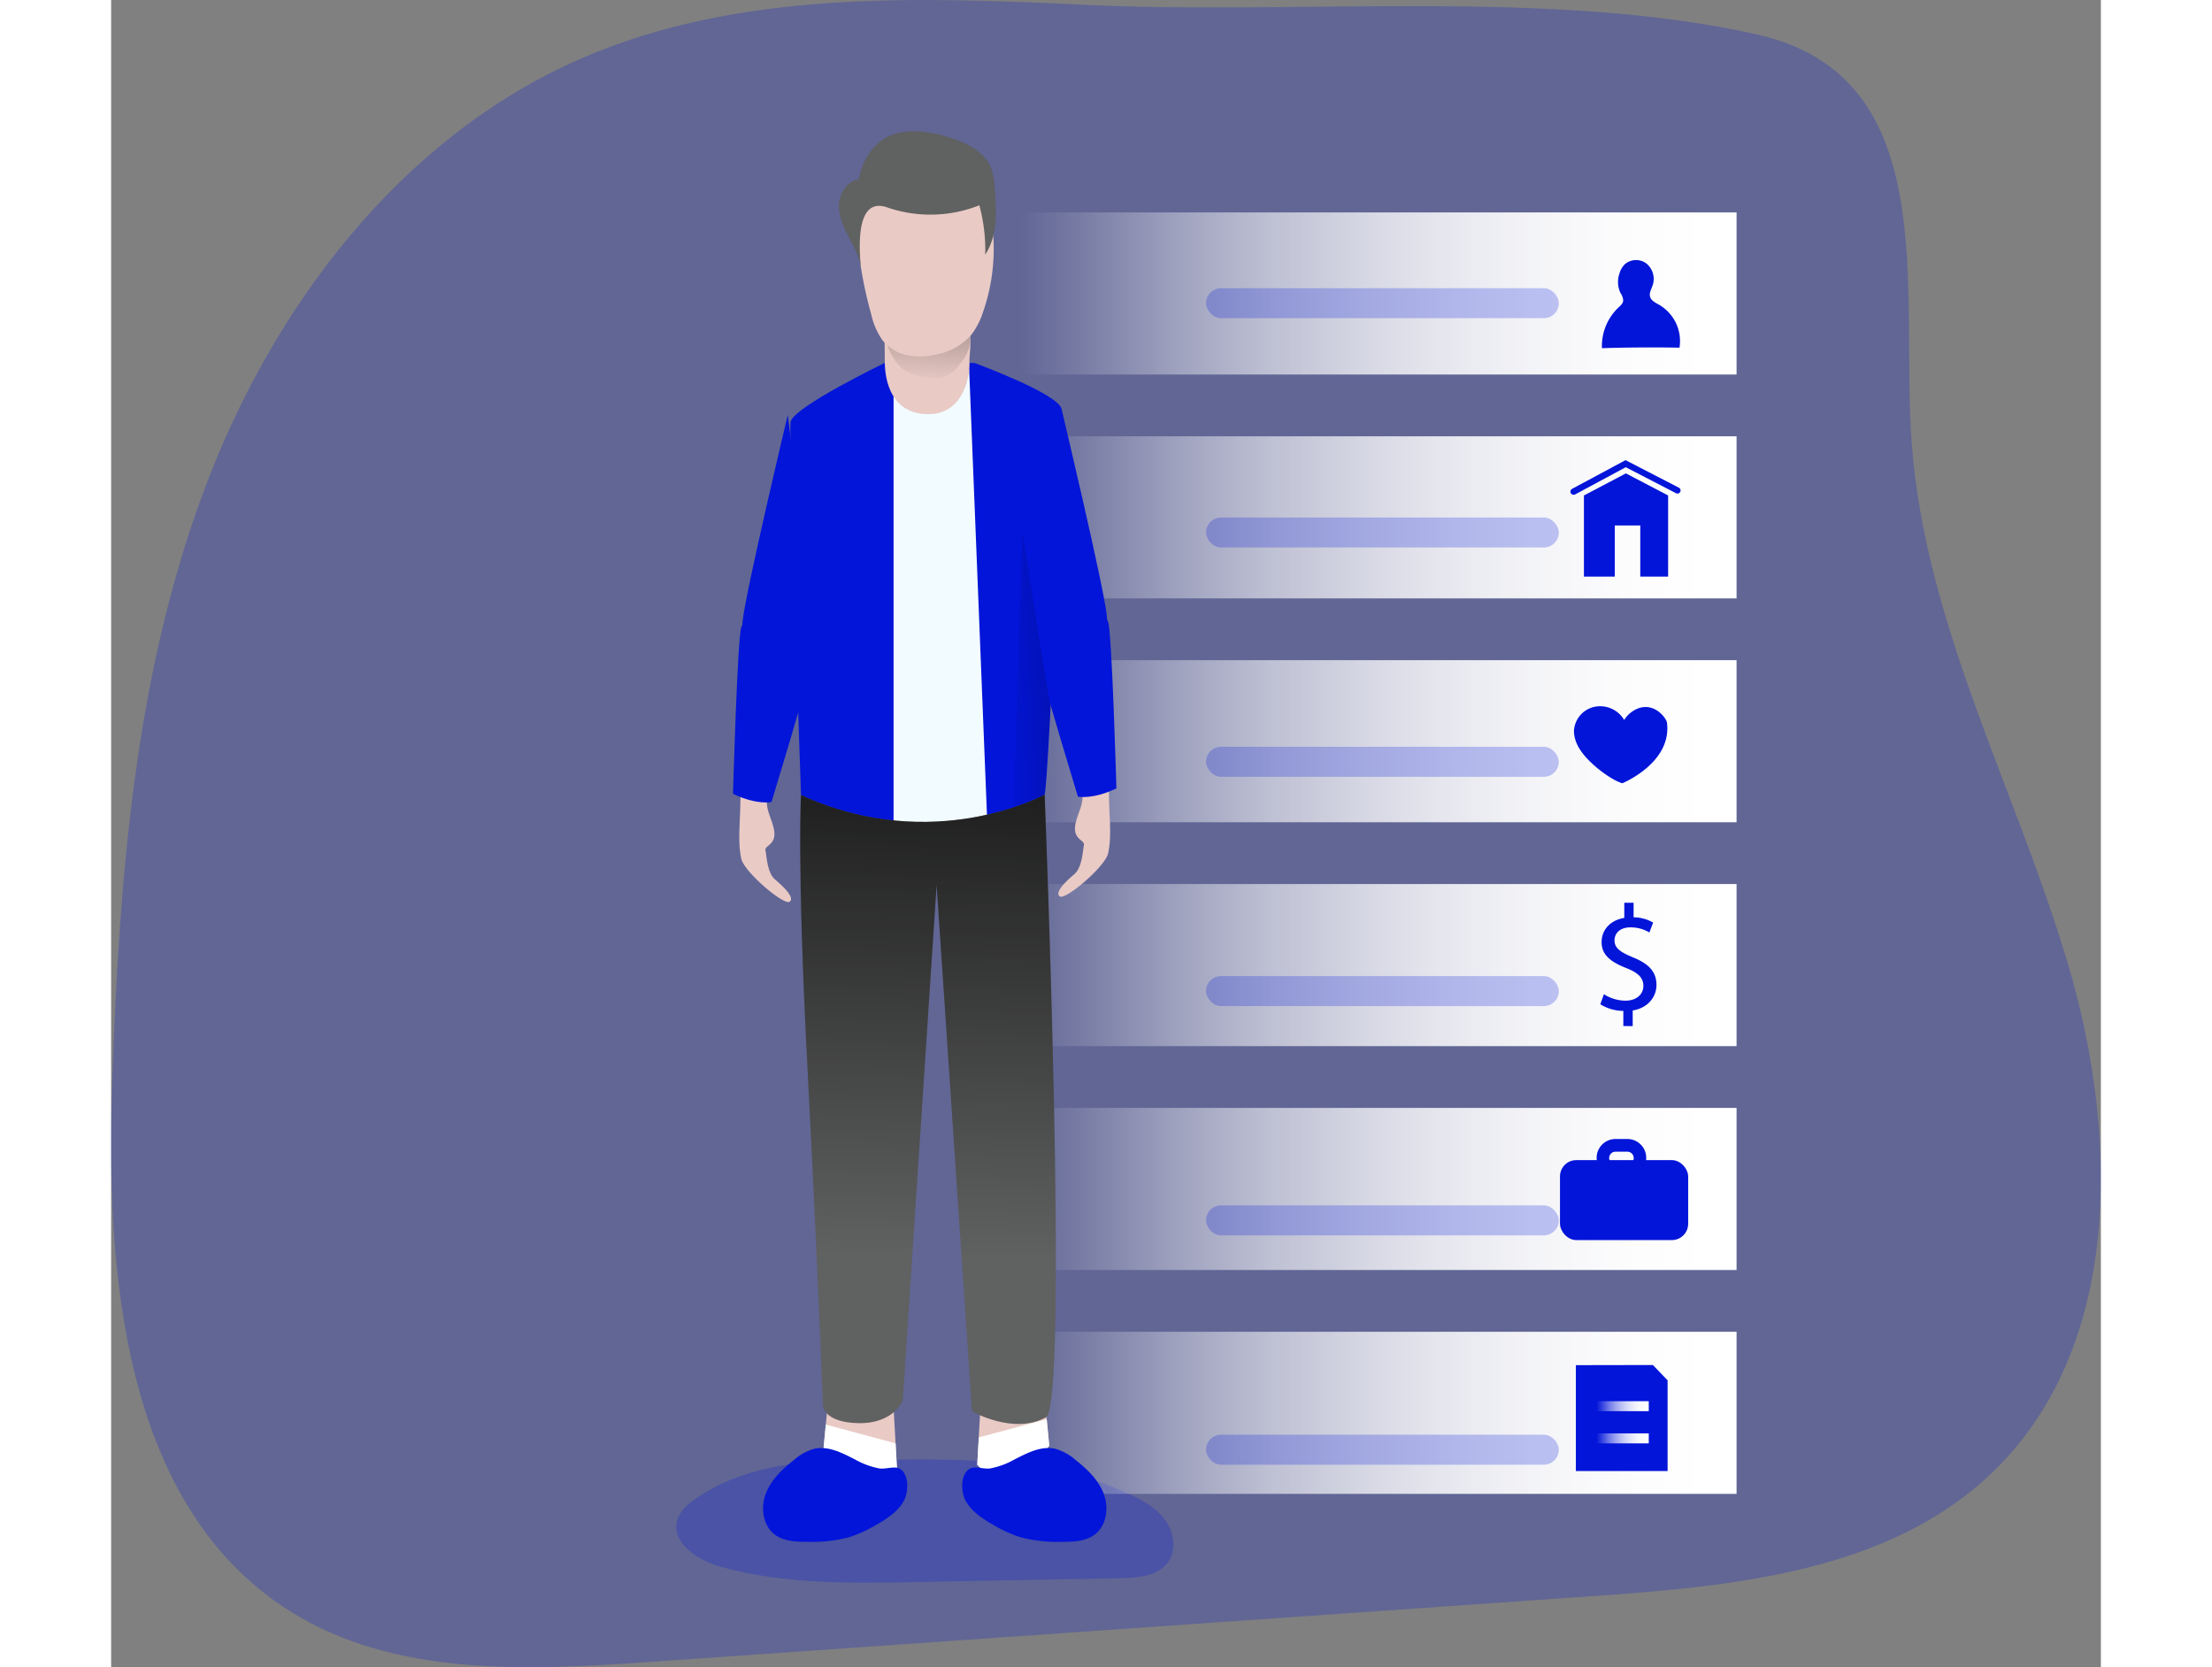 <svg id="Layer_1" data-name="Layer 1" xmlns="http://www.w3.org/2000/svg" xmlns:xlink="http://www.w3.org/1999/xlink" viewBox="0 0 557.91 467.46" width="406" height="306" class="illustration styles_illustrationTablet__1DWOa"><rect x="0" y="0" width="557.91" height="467.46" fill="#808080" stroke="none"/><defs><linearGradient id="linear-gradient" x1="255.19" y1="82.29" x2="455.77" y2="82.29" gradientUnits="userSpaceOnUse"><stop offset="0" stop-color="#fff" stop-opacity="0"></stop><stop offset="0.13" stop-color="#fff" stop-opacity="0.23"></stop><stop offset="0.23" stop-color="#fff" stop-opacity="0.41"></stop><stop offset="0.35" stop-color="#fff" stop-opacity="0.59"></stop><stop offset="0.48" stop-color="#fff" stop-opacity="0.74"></stop><stop offset="0.6" stop-color="#fff" stop-opacity="0.85"></stop><stop offset="0.72" stop-color="#fff" stop-opacity="0.93"></stop><stop offset="0.84" stop-color="#fff" stop-opacity="0.98"></stop><stop offset="0.95" stop-color="#fff"></stop></linearGradient><linearGradient id="linear-gradient-2" x1="255.19" y1="145.06" x2="455.77" y2="145.06" xlink:href="#linear-gradient"></linearGradient><linearGradient id="linear-gradient-3" x1="255.19" y1="207.83" x2="455.77" y2="207.83" xlink:href="#linear-gradient"></linearGradient><linearGradient id="linear-gradient-4" x1="255.19" y1="270.59" x2="455.77" y2="270.59" xlink:href="#linear-gradient"></linearGradient><linearGradient id="linear-gradient-5" x1="255.19" y1="333.36" x2="455.77" y2="333.36" xlink:href="#linear-gradient"></linearGradient><linearGradient id="linear-gradient-6" x1="255.19" y1="396.13" x2="455.77" y2="396.13" xlink:href="#linear-gradient"></linearGradient><linearGradient id="linear-gradient-7" x1="230.83" y1="109.43" x2="234.54" y2="40.88" gradientUnits="userSpaceOnUse"><stop offset="0" stop-color="#010101" stop-opacity="0"></stop><stop offset="0.95" stop-color="#010101"></stop></linearGradient><linearGradient id="linear-gradient-8" x1="229.88" y1="354.79" x2="235.6" y2="157.02" xlink:href="#linear-gradient-7"></linearGradient><linearGradient id="linear-gradient-9" x1="248.06" y1="188.08" x2="351.23" y2="182.37" xlink:href="#linear-gradient-7"></linearGradient><linearGradient id="linear-gradient-10" x1="416.47" y1="394.27" x2="431.15" y2="394.27" xlink:href="#linear-gradient"></linearGradient><linearGradient id="linear-gradient-11" x1="416.47" y1="403.3" x2="431.15" y2="403.3" xlink:href="#linear-gradient"></linearGradient></defs><title>Personal data 2</title><path d="M276.56,3.48C228.51,1.21,178.5-.73,134.37,18.41,83.48,40.49,47.28,88.5,28.09,140.55S4.72,248.86,2.75,304.3c-2,55.1,3.16,120.14,49.81,149.53,29.25,18.42,66.39,16.64,100.87,14.23l264.82-18.48c39.37-2.75,82.1-6.9,110.87-33.91,37.12-34.83,36.46-94.39,22-143.2s-40-95-43.81-145.79C504,83.49,516.34,23.62,464,11.77,406.53-1.21,335.6,6.27,276.56,3.48Z" transform="translate(-2.41 -2.08)" fill="#0315d9" opacity="0.24" style="isolation: isolate;"></path><path d="M210,411.45c-15.32.09-31.38,2.16-43.88,11-2.09,1.48-4.15,3.27-4.91,5.71-2,6.4,5.67,11.43,12.13,13.22,17.84,4.95,36.65,4.63,55.15,4.28l57.07-1.09c4.82-.1,10.36-.55,13.18-4.47,2.46-3.42,1.7-8.4-.78-11.81s-6.32-5.56-10.15-7.33C263.49,409.74,236.2,411.3,210,411.45Z" transform="translate(-2.41 -2.08)" fill="#0315d9" opacity="0.24" style="isolation: isolate;"></path><rect x="255.19" y="59.56" width="200.57" height="45.45" fill="url(#linear-gradient)"></rect><rect x="255.19" y="122.33" width="200.57" height="45.45" fill="url(#linear-gradient-2)"></rect><rect x="255.19" y="185.1" width="200.57" height="45.45" fill="url(#linear-gradient-3)"></rect><rect x="255.19" y="247.87" width="200.57" height="45.45" fill="url(#linear-gradient-4)"></rect><rect x="255.19" y="310.64" width="200.57" height="45.45" fill="url(#linear-gradient-5)"></rect><rect x="255.19" y="373.41" width="200.57" height="45.45" fill="url(#linear-gradient-6)"></rect><path d="M264.2,394.4l1.25,13s-5,7.53-11.48,8-8.71-2.64-8.71-2.64l1.06-19.13" transform="translate(-2.41 -2.08)" fill="#e9cac5"></path><path d="M245.26,412.78l.43-7.67L264.74,400l.71,7.42s-5,7.53-11.48,8S245.26,412.78,245.26,412.78Z" transform="translate(-2.41 -2.08)" fill="#fff"></path><path d="M203.35,395.78l-1.28,13.35s5.11,7.74,11.79,8.23,8.94-2.71,8.94-2.71L221.71,395" transform="translate(-2.41 -2.08)" fill="#e9cac5"></path><path d="M222.8,414.65l-.43-7.87-19.57-5.27-.73,7.62s5.11,7.74,11.79,8.23S222.8,414.65,222.8,414.65Z" transform="translate(-2.41 -2.08)" fill="#fff"></path><path d="M219.34,103.83s-25.83,12.48-26.41,16.57S195.85,225,195.85,225s8.38,10.87,34.06,10.87c26.3,0,33.07-7.52,34.24-11s5.37-103.71,4.79-108-24.4-13-24.4-13Z" transform="translate(-2.41 -2.08)" fill="#0315d9"></path><path d="M221.8,113.24V232.12S233.75,238,248,230.86L243,105.72l-11.69,8.37Z" transform="translate(-2.41 -2.08)" fill="#f2fbff"></path><path d="M219.42,88.22s-.19,9-.08,15.61c.08,4.92,1.76,14.37,12.23,14.37s11.7-12,11.51-14.37c-.14-1.68.68-5.12,0-10.48C242.39,87.61,220,84.23,219.42,88.22Z" transform="translate(-2.41 -2.08)" fill="#e9cac5"></path><path d="M223.6,104.84a10.64,10.64,0,0,0,3.7,2.25,15.54,15.54,0,0,0,6.3,1,8.38,8.38,0,0,0,3.72-1A11.31,11.31,0,0,0,240.5,104a12.46,12.46,0,0,0,2.36-4,10.81,10.81,0,0,0,.38-2.59,34.51,34.51,0,0,0-.2-5.57c-5.36.58-10.72,1-16.09,1.38-3.08.22-8.38.92-7,5.26A16.08,16.08,0,0,0,223.6,104.84Z" transform="translate(-2.41 -2.08)" fill="url(#linear-gradient-7)"></path><path d="M195.85,225s-1.17,19,1.76,75.44S202,396.36,202,396.36s.38,4.61,10.09,4.75,12.29-6.28,12.29-6.28l9.49-144.63,9.91,147.6s11.66,6.7,20.75,1.67c6.45-3.57-.37-174.58-.37-174.58S233,242,195.85,225Z" transform="translate(-2.41 -2.08)" fill="#606161"></path><path d="M195.85,225s-1.17,19,1.76,75.44S202,396.36,202,396.36s.38,4.61,10.09,4.75,12.29-6.28,12.29-6.28l9.49-144.63,9.91,147.6s11.66,6.7,20.75,1.67c6.45-3.57-.37-174.58-.37-174.58S233,242,195.85,225Z" transform="translate(-2.41 -2.08)" fill="url(#linear-gradient-8)"></path><path d="M268.94,116.89s11.72,49.26,12.63,57.64-6.83,28.34-11.62,27c-10.64-3-8.94-21.17-8.94-21.17Z" transform="translate(-2.41 -2.08)" fill="#0315d9"></path><path d="M276.3,209a2.09,2.09,0,0,1,2.15-.61,3.19,3.19,0,0,1,1.55,2c2.36,6,2.08,11.32,2.27,17.49.14,4.34.63,9.15-.3,13.43-.82,3.78-12,13.24-13.56,12.11s1.85-4.35,4.08-6.24,2.35-6.62,2.68-8.13-3.32-1.52-2.34-6.05c.73-3.36,2.19-5,1.94-8.51a59.77,59.77,0,0,1,.41-12.47,6,6,0,0,1,.84-2.66A3,3,0,0,1,276.3,209Z" transform="translate(-2.41 -2.08)" fill="#e9cac5"></path><path d="M264.2,193.61c-.17.75,9.29,31.84,9.29,31.84s4.2.87,10.79-2.32c0,0-1.23-43.65-2.32-46.68s-3.2-2.33-13,1.14S264.2,193.61,264.2,193.61Z" transform="translate(-2.41 -2.08)" fill="#0315d9"></path><path d="M192.13,118.42s-11.73,49.26-12.63,57.64,6.82,28.34,11.61,27c10.64-3,8.95-21.18,8.95-21.18Z" transform="translate(-2.41 -2.08)" fill="#0315d9"></path><path d="M184.76,210.5a2.09,2.09,0,0,0-2.15-.61,3.09,3.09,0,0,0-1.54,2c-2.37,6-2.08,11.31-2.28,17.48-.13,4.34-.62,9.16.3,13.44.82,3.78,12,13.23,13.57,12.1s-1.86-4.35-4.09-6.24-2.35-6.62-2.68-8.13,3.32-1.51,2.34-6.05c-.73-3.35-2.18-5-1.94-8.51a59.68,59.68,0,0,0-.41-12.46,6,6,0,0,0-.83-2.66A2.37,2.37,0,0,0,184.76,210.5Z" transform="translate(-2.41 -2.08)" fill="#e9cac5"></path><path d="M196.86,195.13c.18.75-9.29,31.84-9.29,31.84s-4.2.87-10.79-2.32c0,0,1.23-43.65,2.32-46.68s3.2-2.33,13,1.15S196.86,195.13,196.86,195.13Z" transform="translate(-2.41 -2.08)" fill="#0315d9"></path><path d="M211.08,411.34c-3.67-1.88-7.69-4-11.69-3a14.83,14.83,0,0,0-5.5,3.07c-3.29,2.59-6.47,5.62-7.94,9.54s-.79,8.93,2.58,11.43c2.51,1.87,5.87,2,9,2a41.87,41.87,0,0,0,11.56-1.21,37.35,37.35,0,0,0,8.14-3.71c3-1.73,6.05-3.76,7.6-6.86,1.17-2.34,1.42-7.42-1.52-8.81-1.39-.65-3.89.3-5.59,0A22.37,22.37,0,0,1,211.08,411.34Z" transform="translate(-2.41 -2.08)" fill="#0315d9"></path><path d="M255.62,411.34c3.66-1.88,7.68-4,11.68-3a14.83,14.83,0,0,1,5.5,3.07c3.29,2.59,6.47,5.62,7.94,9.54s.79,8.93-2.57,11.43c-2.51,1.87-5.88,2-9,2a41.87,41.87,0,0,1-11.56-1.21,37.35,37.35,0,0,1-8.14-3.71c-3-1.73-6-3.76-7.6-6.86-1.17-2.34-1.42-7.42,1.52-8.81,1.39-.65,3.89.3,5.59,0A22.43,22.43,0,0,0,255.62,411.34Z" transform="translate(-2.41 -2.08)" fill="#0315d9"></path><polygon points="255.54 149.11 253.02 226.37 261.75 222.81 263.37 198.26 260.3 179.55 255.54 149.11" fill="url(#linear-gradient-9)"></polygon><path d="M211.13,60a120.68,120.68,0,0,0,4.45,30.4,20.06,20.06,0,0,0,3.09,7.05,12.08,12.08,0,0,0,7.06,4.25,19.25,19.25,0,0,0,8.27-.28,17.2,17.2,0,0,0,9.59-5.45,21.05,21.05,0,0,0,3.32-6.46,53.87,53.87,0,0,0,2.53-24.55c-.53-4-1.68-8.21-4.68-10.69a13.87,13.87,0,0,0-6.14-2.59,34.35,34.35,0,0,0-23.42,3.69,7.23,7.23,0,0,0-2.86,2.42,8.43,8.43,0,0,0-.88,4" transform="translate(-2.41 -2.08)" fill="#e9cac5"></path><path d="M212.69,77.61c-.32-3.23-1.93-6.16-3.42-9s-2.91-6-2.78-9.2,2.33-6.62,5.55-7c.81-4.37,3-8.66,6.68-11.12C224,37.74,231,38.67,237.1,40.5c4.93,1.48,10.21,4,12.06,8.76a19.34,19.34,0,0,1,1,5.35c.52,6.46.91,13.46-2.66,18.86a47.82,47.82,0,0,0-1.65-13.83,37.18,37.18,0,0,1-25.86.58C211,57.11,212.14,72,212.69,77.61Z" transform="translate(-2.41 -2.08)" fill="#606161"></path><rect x="406.25" y="325.28" width="35.94" height="22.42" rx="4.57" fill="#0315d9"></rect><path d="M427.56,332h-3.34a5.28,5.28,0,0,1,0-10.56h3.34a5.28,5.28,0,0,1,0,10.56Zm-3.34-7a1.77,1.77,0,0,0,0,3.54h3.34a1.77,1.77,0,0,0,0-3.54Z" transform="translate(-2.41 -2.08)" fill="#0315d9"></path><polygon points="436.57 138.92 436.57 161.67 428.76 161.67 428.76 147.33 421.61 147.33 421.61 161.67 412.96 161.67 412.96 138.92 424.73 132.73 436.57 138.92" fill="#0315d9"></polygon><path d="M412.45,140.8a.88.88,0,0,1-.41-1.65l15-8.05L442,138.82a.87.87,0,1,1-.81,1.55l-14.09-7.29-14.18,7.62A.92.92,0,0,1,412.45,140.8Z" transform="translate(-2.41 -2.08)" fill="#0315d9"></path><path d="M426.14,221.69c-2.84-.71-10.75-6.18-12.82-11.23a9.12,9.12,0,0,1-.75-3.36,7.31,7.31,0,0,1,5.71-6.83,7.83,7.83,0,0,1,8.38,3.68,8,8,0,0,1,4-3.28c4.52-1.62,7.82,2.72,8,4.06C440.08,216,426.14,221.69,426.14,221.69Z" transform="translate(-2.41 -2.08)" fill="#0315d9"></path><path d="M426.42,289.77v-4.25a12.29,12.29,0,0,1-6.45-1.86l1-2.82a11.26,11.26,0,0,0,6.07,1.81c3,0,5-1.73,5-4.13s-1.64-3.75-4.76-5c-4.3-1.69-6.95-3.63-6.95-7.29,0-3.5,2.49-6.15,6.36-6.78v-4.26h2.61v4.09a11.27,11.27,0,0,1,5.48,1.47l-1.05,2.78a10.25,10.25,0,0,0-5.31-1.43c-3.25,0-4.47,1.94-4.47,3.63,0,2.18,1.56,3.28,5.23,4.8,4.34,1.77,6.53,4,6.53,7.71,0,3.32-2.32,6.44-6.66,7.16v4.38Z" transform="translate(-2.41 -2.08)" fill="#0315d9"></path><path d="M420.42,99.7q10.88-.33,21.75-.14a11.78,11.78,0,0,0-5.68-12c-1-.58-2.24-1.13-2.56-2.26s.36-2.16.71-3.22a5.6,5.6,0,0,0-1.7-6.08,4.83,4.83,0,0,0-6.16.22,6,6,0,0,0-1.45,2.54,7.31,7.31,0,0,0,.28,5.46,4.09,4.09,0,0,1,.78,2.15c-.08.83-.8,1.42-1.41,2A14.93,14.93,0,0,0,420.42,99.7Z" transform="translate(-2.41 -2.08)" fill="#0315d9"></path><polygon points="436.42 412.45 410.7 412.45 410.7 382.77 432.3 382.73 436.42 387.02 436.42 412.45" fill="#0315d9"></polygon><rect x="416.47" y="392.87" width="14.67" height="2.8" fill="url(#linear-gradient-10)"></rect><rect x="416.47" y="401.9" width="14.67" height="2.8" fill="url(#linear-gradient-11)"></rect><rect x="307.01" y="80.81" width="98.91" height="8.41" rx="4.2" fill="#0315d9" opacity="0.24" style="isolation: isolate;"></rect><rect x="307.01" y="145.1" width="98.91" height="8.41" rx="4.2" fill="#0315d9" opacity="0.24" style="isolation: isolate;"></rect><rect x="307.01" y="209.39" width="98.91" height="8.41" rx="4.2" fill="#0315d9" opacity="0.24" style="isolation: isolate;"></rect><rect x="307.01" y="273.68" width="98.91" height="8.41" rx="4.2" fill="#0315d9" opacity="0.24" style="isolation: isolate;"></rect><rect x="307.01" y="337.97" width="98.91" height="8.41" rx="4.2" fill="#0315d9" opacity="0.24" style="isolation: isolate;"></rect><rect x="307.01" y="402.27" width="98.91" height="8.41" rx="4.2" fill="#0315d9" opacity="0.24" style="isolation: isolate;"></rect></svg>